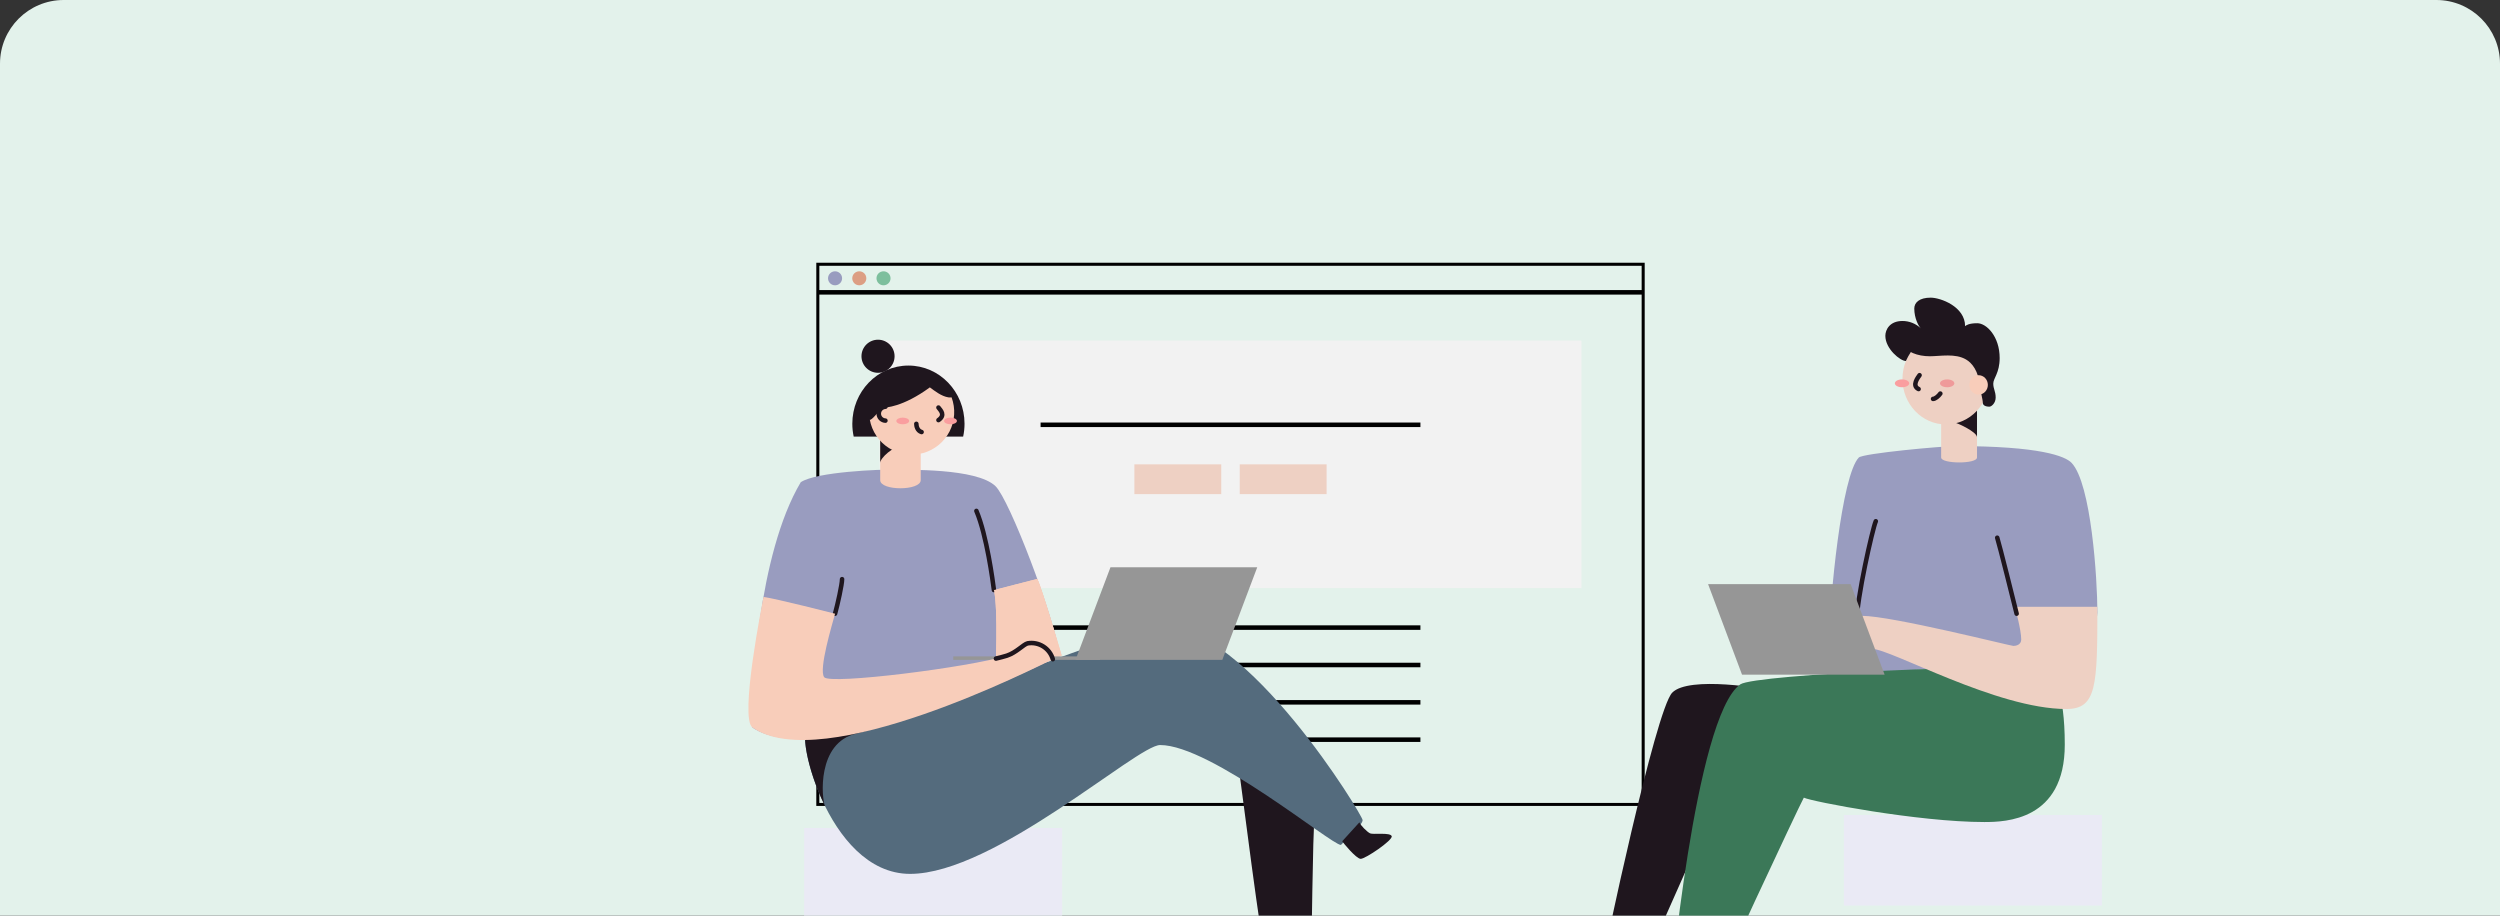 <svg width="314" height="115" viewBox="0 0 314 115" fill="none" xmlns="http://www.w3.org/2000/svg">
<rect x="0" y="0" width="314" height="115" fill="#333333" stroke="none"/>
<g clip-path="url(#clip0_7013_221917)">
<path d="M0 8C0 3.582 3.582 0 8 0H306C310.418 0 314 3.582 314 8V115H0V8Z" fill="#E3F2EB"/>
<g clip-path="url(#clip1_7013_221917)">
<path d="M206.476 33.098H102.625V101.13H206.476V33.098Z" stroke="black" stroke-width="0.569" stroke-miterlimit="10"/>
<path d="M102.625 36.714H206.476" stroke="black" stroke-width="0.569" stroke-miterlimit="10"/>
<path d="M198.626 42.774H110.475V73.858H198.626V42.774Z" fill="#F2F2F2"/>
<path d="M130.699 53.352H178.404" stroke="black" stroke-width="0.569" stroke-miterlimit="10"/>
<path d="M130.699 78.83H178.404" stroke="black" stroke-width="0.569" stroke-miterlimit="10"/>
<path d="M130.699 83.522H178.404" stroke="black" stroke-width="0.569" stroke-miterlimit="10"/>
<path d="M130.699 88.213H178.404" stroke="black" stroke-width="0.569" stroke-miterlimit="10"/>
<path d="M130.699 92.905H178.404" stroke="black" stroke-width="0.569" stroke-miterlimit="10"/>
<path d="M104.883 35.835C105.371 35.835 105.767 35.441 105.767 34.955C105.767 34.469 105.371 34.075 104.883 34.075C104.396 34.075 104 34.469 104 34.955C104 35.441 104.396 35.835 104.883 35.835Z" fill="#999CBF"/>
<path d="M107.926 35.835C108.414 35.835 108.81 35.441 108.81 34.955C108.81 34.469 108.414 34.075 107.926 34.075C107.438 34.075 107.043 34.469 107.043 34.955C107.043 35.441 107.438 35.835 107.926 35.835Z" fill="#DC9E83"/>
<path d="M110.969 35.835C111.457 35.835 111.853 35.441 111.853 34.955C111.853 34.469 111.457 34.075 110.969 34.075C110.481 34.075 110.086 34.469 110.086 34.955C110.086 35.441 110.481 35.835 110.969 35.835Z" fill="#7DBF9D"/>
<path d="M153.388 58.316H142.479V62.06H153.388V58.316Z" fill="#EED0C3"/>
<path d="M166.622 58.316H155.713V62.06H166.622V58.316Z" fill="#EED0C3"/>
</g>
<path d="M264 102.365H231.592V113.736H264V102.365Z" fill="#EAEAF5"/>
<path d="M133.408 104H101V115.371H133.408V104Z" fill="#EAEAF5"/>
<path d="M155.596 96.485C155.76 97.464 158.552 119.84 159.004 120.21C159.456 120.58 164.258 121.4 164.669 120.784C164.751 119.805 164.864 104.202 165.119 102.806" fill="#1F161E"/>
<path d="M101.587 91.817C99.651 90.862 103.688 109.759 114.311 109.759C124.934 109.759 142.816 93.577 145.711 93.577C152.103 93.577 167.232 106.126 168.418 106.126C169.327 105.218 171.143 103.628 171.143 103.004C171.143 102.38 156.658 78.535 145.819 78.535C141.616 78.531 105.958 93.976 101.587 91.817Z" fill="#546B7D"/>
<path d="M107.566 92.138C109.69 91.656 112.332 90.409 114.672 89.133C108.308 91.212 103.093 92.56 101.588 91.817C100.562 91.311 101.212 96.37 103.623 101.242C103.187 100.298 102.564 93.271 107.566 92.138Z" fill="#1F161E"/>
<path d="M112.247 58.986C113.921 59.031 122.634 58.775 125.022 61.05C126.794 62.735 132.302 77.248 133.152 82.343C129.452 84.222 102.767 97.001 94.508 91.381C94.326 87.014 95.174 69.665 100.575 60.564C102.55 59.249 110.638 58.943 112.247 58.986Z" fill="#999CBF"/>
<path d="M115.642 54.832H110.553V60.303C110.553 61.673 115.642 61.662 115.642 60.303V54.832Z" fill="#F8CDBA"/>
<path d="M110.553 58.13C110.553 57.524 112.234 55.999 113.274 56.051C113.299 55.39 110.899 54.411 110.899 54.411L110.553 55.345V58.13Z" fill="#1F161E"/>
<path d="M120.973 54.833C121.087 54.304 121.145 53.764 121.145 53.223C121.145 49.187 117.991 45.914 114.098 45.914C110.204 45.914 107.051 49.187 107.051 53.223C107.051 53.764 107.109 54.304 107.223 54.833H120.973Z" fill="#1F161E"/>
<path d="M119.116 49.909C118.253 49.778 117.391 49.099 116.79 48.654C113.365 51.164 111.17 51.199 110.933 51.199C110.697 51.199 109.732 52.585 109.287 52.742L109.248 52.718C109.381 53.447 109.664 54.139 110.079 54.753C110.494 55.366 111.032 55.887 111.659 56.281C112.286 56.675 112.988 56.935 113.721 57.044C114.453 57.153 115.2 57.108 115.915 56.912C116.629 56.717 117.295 56.375 117.87 55.909C118.446 55.443 118.918 54.862 119.257 54.203C119.596 53.545 119.794 52.823 119.839 52.084C119.884 51.344 119.775 50.604 119.519 49.909C119.385 49.926 119.25 49.926 119.116 49.909Z" fill="#F8CDBA"/>
<path d="M110.28 46.824C111.428 46.824 112.359 45.893 112.359 44.745C112.359 43.597 111.428 42.666 110.28 42.666C109.132 42.666 108.201 43.597 108.201 44.745C108.201 45.893 109.132 46.824 110.28 46.824Z" fill="#1F161E"/>
<path d="M111.207 51.083C110.982 51.094 110.77 51.19 110.615 51.353C110.46 51.516 110.373 51.732 110.373 51.957C110.373 52.182 110.46 52.398 110.615 52.561C110.77 52.724 110.982 52.82 111.207 52.831" stroke="#1F161E" stroke-width="0.569" stroke-miterlimit="10" stroke-linecap="round"/>
<path d="M117.871 51.188C118.128 51.531 118.787 52.13 117.871 52.766" stroke="#1F161E" stroke-width="0.569" stroke-miterlimit="10" stroke-linecap="round"/>
<path d="M115.092 53.236C115.092 53.493 115.201 54.105 115.751 54.264" stroke="#1F161E" stroke-width="0.569" stroke-miterlimit="10" stroke-linecap="round"/>
<path d="M113.387 53.291C113.832 53.291 114.193 53.103 114.193 52.872C114.193 52.641 113.832 52.453 113.387 52.453C112.941 52.453 112.58 52.641 112.58 52.872C112.58 53.103 112.941 53.291 113.387 53.291Z" fill="#FA9E9F"/>
<path d="M119.383 53.291C119.828 53.291 120.189 53.103 120.189 52.872C120.189 52.641 119.828 52.453 119.383 52.453C118.937 52.453 118.576 52.641 118.576 52.872C118.576 53.103 118.937 53.291 119.383 53.291Z" fill="#FA9E9F"/>
<path d="M124.84 74.112L130.28 72.712C130.802 73.595 133.347 82.333 133.347 82.333L124.949 85.872C125.059 84.216 125.39 76.648 124.84 74.112Z" fill="#F8CDBA"/>
<path d="M105.764 72.743C105.764 73.401 105.21 75.904 104.883 77.081" stroke="#1F161E" stroke-width="0.569" stroke-miterlimit="10" stroke-linecap="round"/>
<path d="M124.839 74.111C124.708 73.076 123.94 67.24 122.635 64.169" stroke="#1F161E" stroke-width="0.569" stroke-miterlimit="10" stroke-linecap="round"/>
<path d="M124.84 74.112L130.28 72.712C130.802 73.595 133.347 82.333 133.347 82.333L124.949 85.872C125.059 84.216 125.39 76.648 124.84 74.112Z" fill="#F8CDBA"/>
<path d="M168.58 105.665C168.701 105.85 170.322 107.847 170.896 107.871C171.469 107.894 174.952 105.533 174.799 105.026C174.646 104.519 172.462 104.848 172.086 104.672C171.71 104.496 170.874 103.658 170.741 103.284" fill="#1F161E"/>
<path d="M153.52 82.882H135.086L139.475 71.252H157.908L153.52 82.882Z" fill="#969696"/>
<path d="M138.16 82.442H119.727V82.881H138.16V82.442Z" fill="#969696"/>
<path d="M104.884 77.081C104.53 78.41 102.801 84.079 103.514 85.054C104.226 86.029 121.765 83.813 126.462 82.352C127.658 81.961 128.544 80.933 129.075 80.802C129.754 80.688 130.452 80.827 131.035 81.195C131.618 81.563 132.045 82.132 132.234 82.795C130.359 83.703 103.283 97.527 94.509 91.375C92.851 90.194 95.762 75.709 95.893 74.977C97.375 75.161 104.884 77.081 104.884 77.081Z" fill="#F8CDBA"/>
<path d="M125.09 82.716C125.618 82.591 126.08 82.47 126.46 82.352C127.656 81.961 128.543 80.933 129.073 80.802C129.753 80.687 130.452 80.826 131.035 81.194C131.618 81.562 132.045 82.132 132.235 82.795" stroke="#1F161E" stroke-width="0.569" stroke-miterlimit="10" stroke-linecap="round"/>
<path d="M233.201 82.873L229.665 81.548C229.818 74.797 231.323 59.713 233.462 57.47C233.962 56.944 243.899 56.028 245.673 56.028C256.252 56.028 259.388 57.295 260.187 58.131C262.66 60.719 263.432 72.727 263.432 76.93C263.432 81.133 252.108 83.311 252.108 83.311L238.834 84.27C238.834 84.27 235.92 84.583 233.402 84.738C233.349 83.929 233.201 82.873 233.201 82.873Z" fill="#999CBF"/>
<path d="M222.686 86.787C221.72 86.487 212.117 84.844 210.027 87.003C207.938 89.162 201.349 120.112 201.349 120.825H206.651L213.812 104.683" fill="#1F161E"/>
<path d="M257.648 84.035C257.889 85.298 259.336 86.653 259.336 93.534C259.336 103.05 251.905 103.248 249.235 103.248C240.923 103.248 227.47 100.658 226.562 100.185C225.959 101.241 214.855 125.011 214.806 125.54H209.693C209.693 125.54 212.862 89.998 218.578 85.958C220.435 84.663 253.386 83.266 257.648 84.035Z" fill="#3B7858"/>
<path d="M227.712 77.079C229.056 77.079 230.162 77.414 233.201 78.04L233.361 84.136C230.479 82.919 229.808 81.226 228.972 81.226C226.884 81.226 225.793 82.355 224.559 82.355C223.699 82.355 222.153 81.647 222.153 80.684C222.153 78.668 226.05 77.079 227.712 77.079Z" fill="#EED0C3"/>
<path d="M243.808 57.462C243.808 58.278 248.312 58.301 248.312 57.462V50.845H243.808V57.462Z" fill="#EED0C3"/>
<path d="M245.274 53.019C245.685 53.019 248.312 54.234 248.312 54.914V51.333C247.658 51.333 245.274 53.019 245.274 53.019Z" fill="#1F161E"/>
<path d="M244.405 53.311C241.392 53.311 238.949 50.749 238.949 47.59C238.949 44.43 241.392 41.869 244.405 41.869C247.419 41.869 249.861 44.43 249.861 47.59C249.861 50.749 247.419 53.311 244.405 53.311Z" fill="#EED0C3"/>
<path d="M238.772 43.106C239.447 44.23 240.86 44.746 242.389 44.746C243.693 44.746 245.591 44.349 246.944 45.157C247.672 45.588 248.51 46.571 248.681 48.537C248.681 48.874 249.044 50.18 249.044 50.601C249.044 50.89 249.353 51.078 249.867 51.078C250.133 51.078 250.656 50.625 250.656 49.936C250.656 49.139 250.355 48.857 250.355 48.181C250.355 47.505 251.158 46.847 251.158 44.969C251.158 42.264 249.511 40.597 248.346 40.597C247.285 40.597 246.95 40.856 246.816 40.966C246.816 38.507 243.728 37.385 242.492 37.385C241.092 37.385 240.433 37.989 240.433 38.753C240.433 39.977 240.987 41.014 241.269 41.247C240.631 40.645 239.803 40.313 238.945 40.316C237.339 40.316 236.799 41.422 236.799 42.177C236.799 43.822 238.681 45.344 239.381 45.344C239.557 44.953 239.763 44.577 239.999 44.222" fill="#1F161E"/>
<path d="M248.511 49.565C247.868 49.565 247.347 49.018 247.347 48.345C247.347 47.671 247.868 47.125 248.511 47.125C249.153 47.125 249.674 47.671 249.674 48.345C249.674 49.018 249.153 49.565 248.511 49.565Z" fill="#F8CDBA"/>
<path d="M238.895 48.639C238.397 48.639 237.993 48.418 237.993 48.147C237.993 47.875 238.397 47.654 238.895 47.654C239.393 47.654 239.797 47.875 239.797 48.147C239.797 48.418 239.393 48.639 238.895 48.639Z" fill="#FA9E9F"/>
<path d="M244.565 48.639C244.067 48.639 243.663 48.418 243.663 48.147C243.663 47.875 244.067 47.654 244.565 47.654C245.063 47.654 245.467 47.875 245.467 48.147C245.467 48.418 245.063 48.639 244.565 48.639Z" fill="#EF9A9A"/>
<path d="M241.096 47.125C240.927 47.375 240.066 48.435 240.976 48.865" stroke="#1F161E" stroke-width="0.569" stroke-miterlimit="10" stroke-linecap="round"/>
<path d="M242.793 50.102C243.065 50.102 243.483 49.75 243.705 49.431" stroke="#1F161E" stroke-width="0.569" stroke-miterlimit="10" stroke-linecap="round"/>
<path d="M235.6 65.467C235.188 66.386 233.201 75.235 233.201 78.04" stroke="#1F161E" stroke-width="0.569" stroke-miterlimit="10" stroke-linecap="round"/>
<path d="M263.432 76.216C263.432 86.166 263.345 89.052 259.534 89.052C250.755 89.052 237.483 81.496 235.117 81.496C233.03 81.496 231.938 82.625 230.703 82.625C229.845 82.625 228.296 81.915 228.296 80.954C228.296 78.938 232.194 77.349 233.855 77.349C237.594 77.349 252.526 81.129 252.888 81.129C253.25 81.129 253.866 80.963 253.866 80.32C253.866 79.152 253.139 76.456 253.042 76.218L263.432 76.216Z" fill="#EED0C3"/>
<path d="M250.851 67.537C251.102 68.295 253.061 76.127 253.289 77.079" stroke="#1F161E" stroke-width="0.569" stroke-miterlimit="10" stroke-linecap="round"/>
<path d="M218.799 84.739H236.709L232.445 73.368H214.535L218.799 84.739Z" fill="#969696"/>
</g>
<defs>
<clipPath id="clip0_7013_221917">
<path d="M0 8C0 3.582 3.582 0 8 0H306C310.418 0 314 3.582 314 8V115H0V8Z" fill="white"/>
</clipPath>
<clipPath id="clip1_7013_221917">
<rect width="104.047" height="68.227" fill="white" transform="translate(102.527 33)"/>
</clipPath>
</defs>
</svg>
